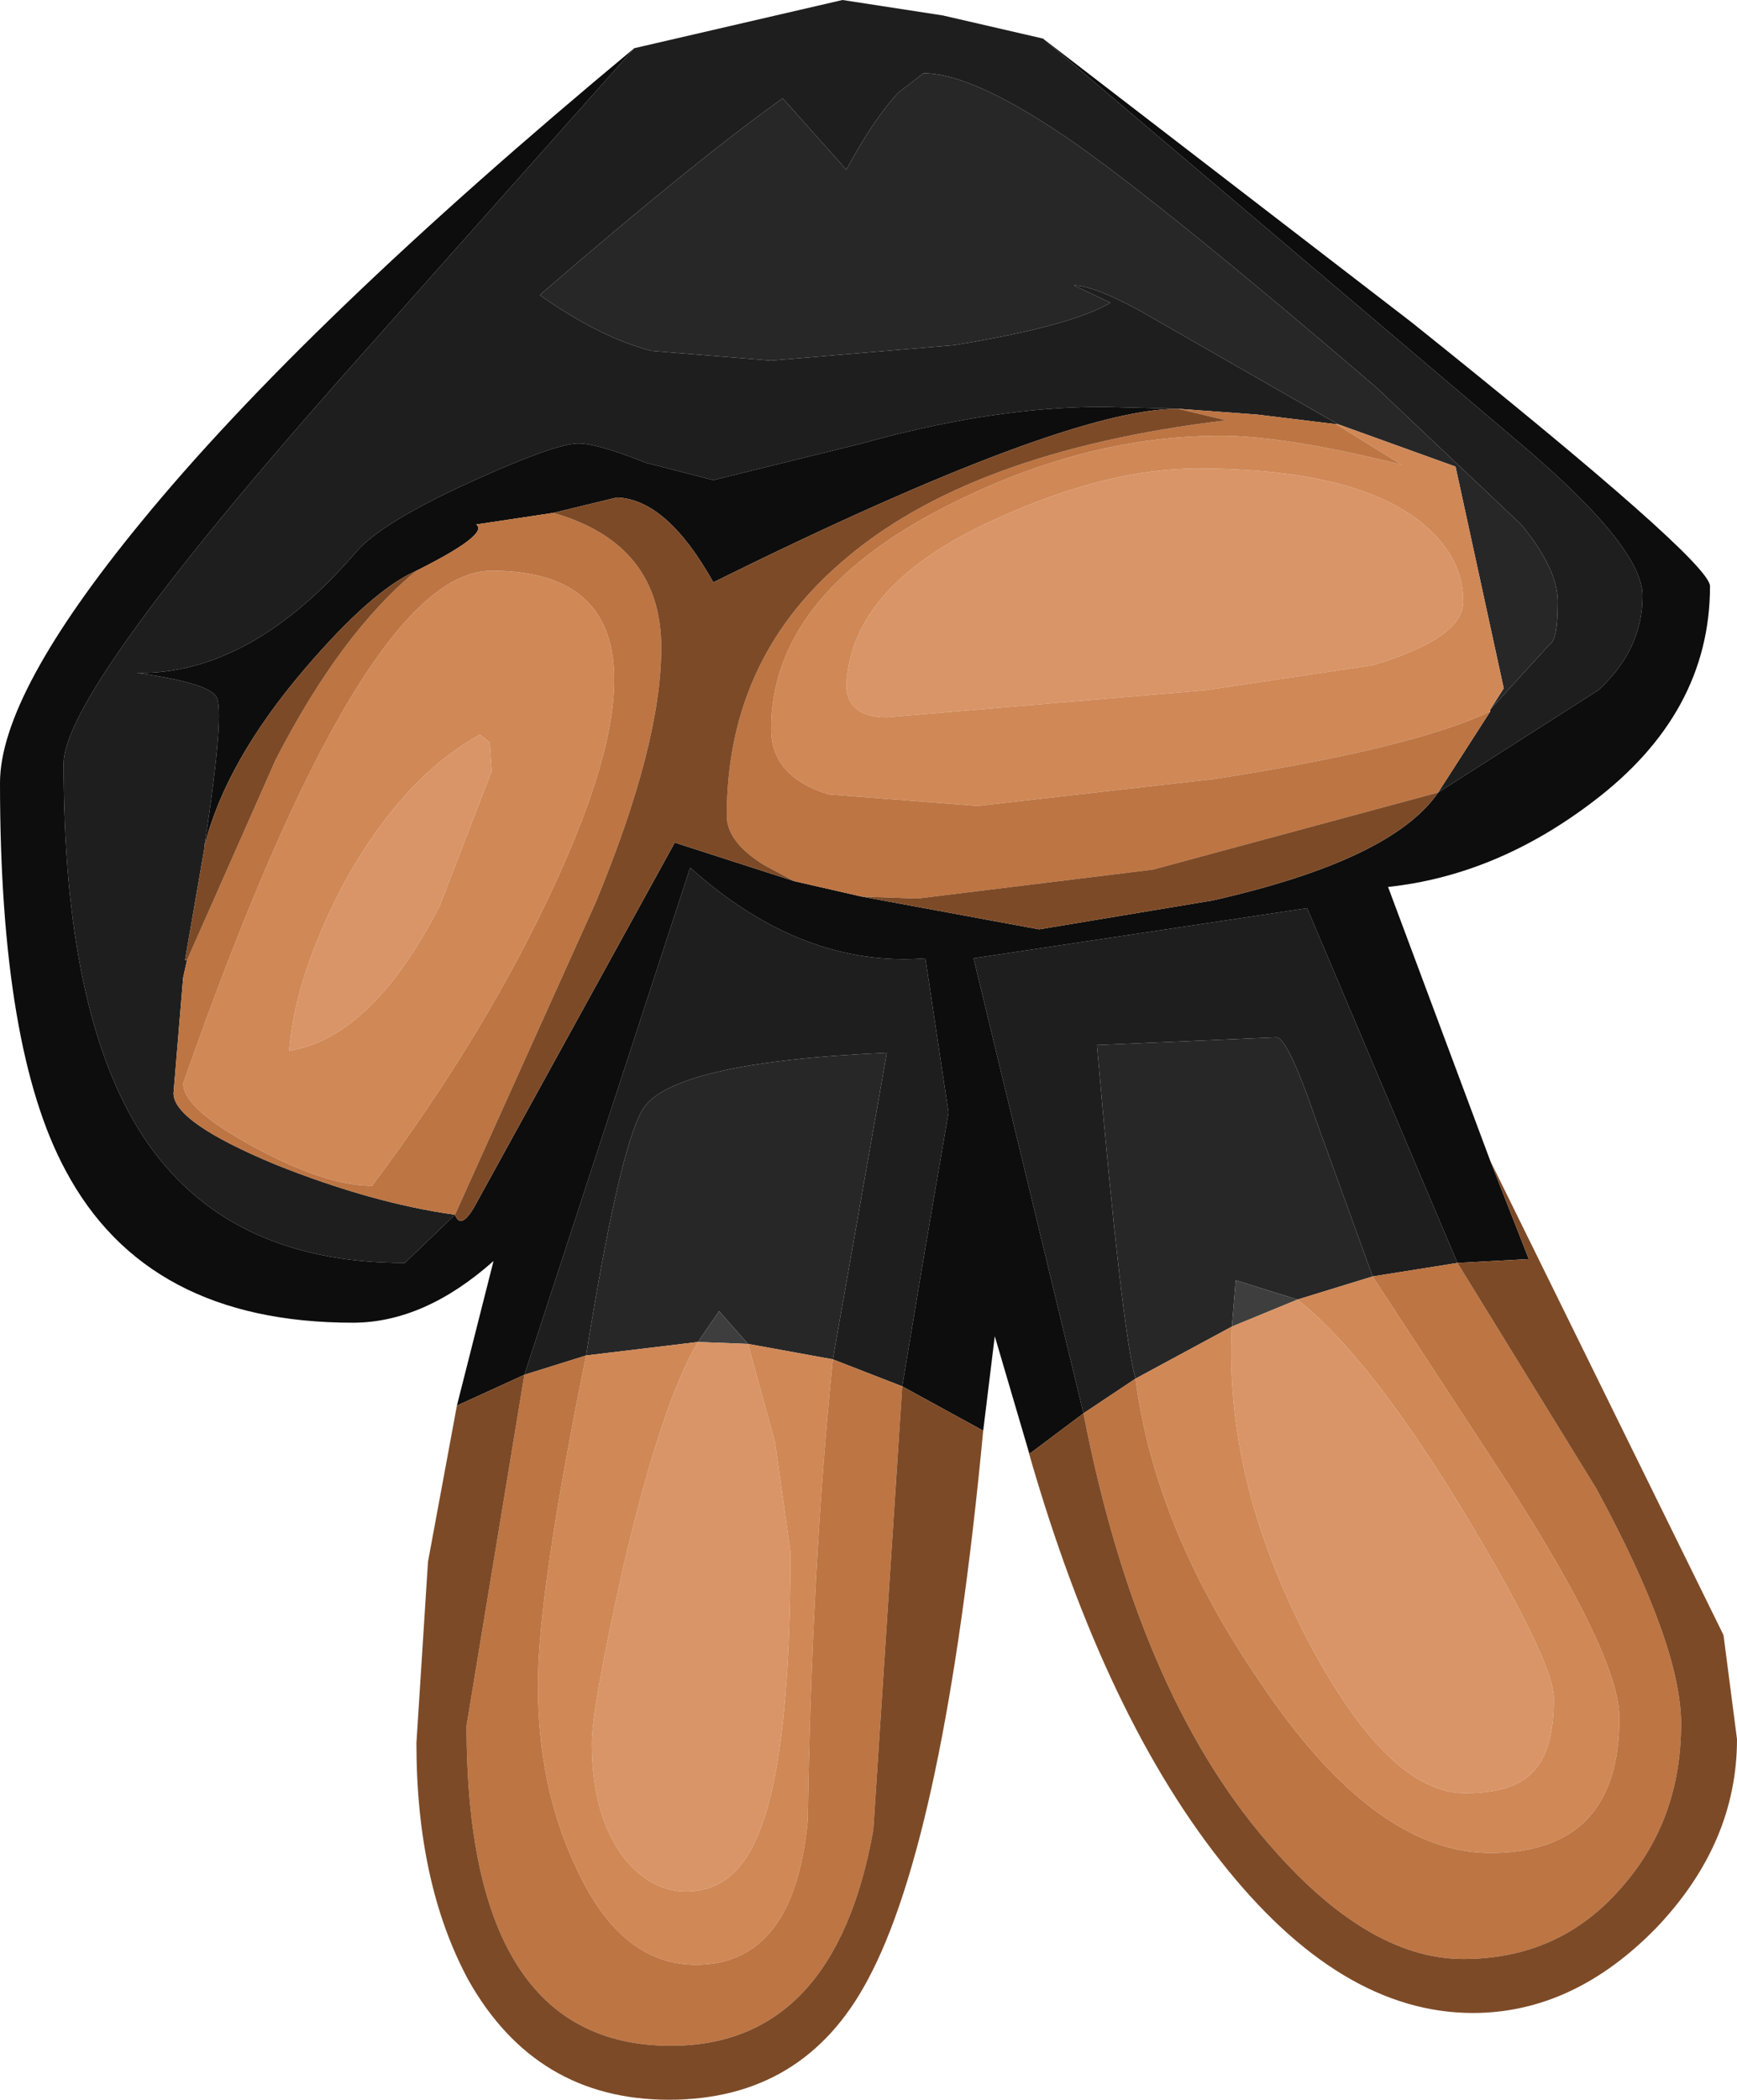 <?xml version="1.0" encoding="UTF-8" standalone="no"?>
<svg xmlns:ffdec="https://www.free-decompiler.com/flash" xmlns:xlink="http://www.w3.org/1999/xlink" ffdec:objectType="shape" height="54.45px" width="45.05px" xmlns="http://www.w3.org/2000/svg">
  <g transform="matrix(1.0, 0.0, 0.0, 1.0, 22.0, 4.6)">
    <path d="M-5.55 -3.35 L-0.15 -4.6 2.45 -4.2 5.05 -3.6 17.25 6.75 Q20.6 9.55 20.6 10.85 20.6 12.25 19.45 13.3 L15.3 15.95 16.65 13.85 16.65 13.8 18.2 12.1 Q18.4 12.0 18.4 11.0 18.4 10.15 17.45 9.0 L13.7 5.45 Q8.45 0.95 6.0 -0.8 3.3 -2.7 1.95 -2.7 L1.3 -2.2 Q0.65 -1.5 -0.05 -0.2 L-1.7 -2.05 Q-3.95 -0.45 -8.0 3.05 -6.45 4.15 -5.1 4.5 L-2.0 4.75 2.75 4.35 Q5.8 3.85 6.8 3.25 L5.85 2.8 Q6.35 2.8 7.55 3.45 L12.7 6.4 12.65 6.4 10.6 6.15 8.55 6.0 6.6 5.95 Q3.75 5.95 0.35 6.9 L-3.5 7.85 -5.25 7.4 Q-6.5 6.9 -7.0 6.9 -7.6 6.9 -9.8 7.9 -12.1 8.95 -12.75 9.7 -15.5 12.9 -18.45 12.85 -16.65 13.1 -16.4 13.45 -16.15 13.75 -16.7 17.35 L-16.7 17.4 -17.15 20.0 -17.2 20.3 -17.15 20.3 -17.25 20.75 -17.5 23.75 Q-17.5 24.5 -14.85 25.6 -12.35 26.6 -10.2 26.9 L-11.5 28.15 Q-16.15 28.15 -18.3 24.85 -20.35 21.7 -20.35 15.2 -20.35 13.35 -13.2 5.25 L-5.55 -3.35 M-8.4 31.05 L-4.1 17.9 Q-1.2 20.5 2.0 20.25 L2.6 24.25 1.95 28.05 1.4 31.35 -0.4 30.65 1.0 22.7 Q-4.65 22.95 -5.35 24.2 -5.95 25.25 -6.8 30.55 L-8.4 31.05 M13.6 28.5 L12.15 24.5 Q11.4 22.3 11.1 22.3 L6.45 22.5 Q7.1 29.95 7.45 31.15 L6.1 32.05 3.25 20.25 11.9 18.95 15.8 28.15 13.6 28.5" fill="#1e1e1e" fill-rule="evenodd" stroke="none"/>
    <path d="M5.05 -3.6 L14.6 3.75 Q22.35 9.95 22.35 10.6 22.35 13.9 19.3 16.2 16.8 18.1 14.0 18.4 L16.65 25.5 17.65 28.05 15.8 28.15 11.9 18.95 3.25 20.25 6.1 32.05 4.7 33.1 4.55 32.6 3.8 30.05 3.5 32.5 1.4 31.35 1.95 28.05 2.6 24.25 2.0 20.25 Q-1.2 20.5 -4.1 17.9 L-8.4 31.05 -10.15 31.85 -9.2 28.1 Q-11.0 29.7 -12.85 29.7 -18.2 29.7 -20.3 25.75 -22.0 22.6 -22.0 15.7 -22.0 13.4 -18.35 8.95 -14.1 3.75 -5.55 -3.35 L-13.2 5.25 Q-20.35 13.35 -20.35 15.2 -20.35 21.7 -18.3 24.85 -16.15 28.15 -11.5 28.15 L-10.2 26.9 Q-10.05 27.3 -9.7 26.7 L-4.5 17.25 -1.4 18.25 0.35 18.65 4.95 19.5 9.45 18.75 Q14.1 17.7 15.3 15.95 L19.45 13.3 Q20.6 12.25 20.6 10.85 20.6 9.55 17.25 6.75 L5.05 -3.6 M-16.7 17.35 Q-16.15 13.75 -16.4 13.45 -16.65 13.1 -18.45 12.85 -15.5 12.9 -12.75 9.7 -12.1 8.95 -9.8 7.9 -7.6 6.9 -7.0 6.9 -6.5 6.9 -5.25 7.4 L-3.5 7.85 0.35 6.9 Q3.75 5.95 6.6 5.95 L8.55 6.0 Q5.6 6.0 -3.5 10.5 -4.7 8.35 -6.0 8.3 L-7.65 8.7 -9.65 9.0 Q-9.3 9.25 -11.2 10.2 -12.35 10.7 -14.1 12.75 -16.15 15.15 -16.7 17.35" fill="#0d0d0d" fill-rule="evenodd" stroke="none"/>
    <path d="M12.7 6.4 L7.55 3.45 Q6.35 2.8 5.85 2.8 L6.8 3.25 Q5.8 3.85 2.75 4.35 L-2.0 4.75 -5.1 4.5 Q-6.45 4.15 -8.0 3.05 -3.95 -0.45 -1.7 -2.05 L-0.05 -0.2 Q0.65 -1.5 1.3 -2.2 L1.95 -2.7 Q3.3 -2.7 6.0 -0.8 8.45 0.95 13.7 5.45 L17.45 9.0 Q18.4 10.15 18.4 11.0 18.4 12.0 18.2 12.1 L16.65 13.8 17.0 13.25 15.75 7.5 12.7 6.4 M-6.8 30.55 Q-5.95 25.25 -5.35 24.2 -4.65 22.95 1.0 22.7 L-0.4 30.65 -2.6 30.25 -3.35 29.4 -3.9 30.2 -6.8 30.55 M7.45 31.15 Q7.1 29.95 6.45 22.5 L11.1 22.3 Q11.4 22.3 12.15 24.5 L13.6 28.5 11.65 29.1 10.05 28.6 9.95 29.8 7.45 31.15" fill="#272727" fill-rule="evenodd" stroke="none"/>
    <path d="M9.95 29.8 L10.05 28.6 11.65 29.1 9.95 29.8 M-2.6 30.25 L-3.9 30.2 -3.35 29.4 -2.6 30.25" fill="#3e3e3e" fill-rule="evenodd" stroke="none"/>
    <path d="M14.8 8.9 Q15.95 9.8 15.95 11.0 15.95 11.95 13.6 12.65 L9.25 13.3 1.0 14.0 Q0.0 14.0 -0.05 13.2 0.05 10.55 3.85 8.85 6.7 7.55 9.05 7.55 13.05 7.55 14.8 8.9 M11.65 29.1 Q13.55 30.6 16.05 34.75 18.3 38.5 18.3 39.45 18.3 40.75 17.8 41.3 17.3 41.9 16.0 41.9 14.0 41.9 11.9 37.9 9.75 33.75 9.95 29.8 L11.65 29.1 M-10.6 18.9 Q-12.35 22.3 -14.5 22.65 -14.35 20.7 -13.05 18.25 -11.55 15.55 -9.55 14.45 L-9.3 14.65 -9.25 15.4 -10.6 18.9 M-2.6 30.25 L-1.9 32.8 -1.5 35.65 Q-1.5 40.75 -2.25 42.75 -2.85 44.45 -4.2 44.45 -5.1 44.45 -5.8 43.6 -6.65 42.5 -6.65 40.6 -6.65 39.7 -5.85 36.1 -4.85 31.8 -3.9 30.2 L-2.6 30.25" fill="#d99567" fill-rule="evenodd" stroke="none"/>
    <path d="M12.65 6.4 L12.7 6.4 15.75 7.5 17.0 13.25 16.65 13.8 16.65 13.85 Q14.65 14.8 9.5 15.6 L3.35 16.3 -0.5 16.0 Q-2.0 15.55 -2.0 14.3 -2.0 10.9 2.4 8.6 6.05 6.7 9.65 6.7 11.35 6.7 14.35 7.45 L12.65 6.4 M14.8 8.9 Q13.05 7.55 9.05 7.55 6.7 7.55 3.85 8.85 0.05 10.55 -0.05 13.2 0.0 14.0 1.0 14.0 L9.25 13.3 13.6 12.65 Q15.95 11.95 15.95 11.0 15.95 9.8 14.8 8.9 M7.45 31.15 L9.95 29.8 Q9.75 33.75 11.9 37.9 14.0 41.9 16.0 41.9 17.3 41.9 17.8 41.3 18.3 40.75 18.3 39.45 18.3 38.5 16.05 34.75 13.55 30.6 11.65 29.1 L13.6 28.5 17.1 33.85 Q20.0 38.35 20.0 39.95 20.0 43.45 16.65 43.45 13.65 43.45 10.7 39.05 7.95 35.05 7.45 31.15 M-10.6 18.9 L-9.25 15.4 -9.3 14.65 -9.55 14.45 Q-11.55 15.55 -13.05 18.25 -14.35 20.7 -14.5 22.65 -12.35 22.3 -10.6 18.9 M-17.25 23.5 Q-12.6 10.2 -9.25 10.2 -3.9 10.2 -7.55 18.2 -9.35 22.15 -12.35 26.15 -13.55 26.15 -15.4 25.15 -17.25 24.15 -17.25 23.5 M-2.6 30.25 L-0.4 30.65 Q-0.95 36.1 -1.05 42.6 -1.4 46.35 -3.95 46.35 -5.9 46.35 -7.05 43.85 -8.05 41.75 -8.05 39.1 -8.05 36.7 -6.8 30.55 L-3.9 30.2 Q-4.85 31.8 -5.85 36.1 -6.65 39.7 -6.65 40.6 -6.65 42.5 -5.8 43.6 -5.1 44.45 -4.2 44.45 -2.85 44.45 -2.25 42.75 -1.5 40.75 -1.5 35.65 L-1.9 32.8 -2.6 30.25" fill="#d08857" fill-rule="evenodd" stroke="none"/>
    <path d="M-10.2 26.9 Q-12.35 26.6 -14.85 25.6 -17.5 24.5 -17.5 23.75 L-17.25 20.75 -17.15 20.3 -14.85 15.1 Q-13.15 11.8 -11.2 10.2 -9.3 9.25 -9.65 9.0 L-7.65 8.7 Q-4.85 9.5 -4.85 12.2 -4.85 14.7 -6.55 18.8 L-10.2 26.9 M8.55 6.0 L10.6 6.15 12.65 6.4 14.35 7.45 Q11.35 6.7 9.65 6.7 6.05 6.7 2.4 8.6 -2.0 10.9 -2.0 14.3 -2.0 15.55 -0.5 16.0 L3.35 16.3 9.5 15.6 Q14.65 14.8 16.65 13.85 L15.3 15.95 7.9 17.95 1.8 18.7 0.35 18.65 -1.4 18.25 -2.15 17.85 Q-3.15 17.25 -3.15 16.55 -3.15 12.55 -0.2 10.0 3.1 7.1 9.8 6.3 L8.55 6.0 M-8.4 31.05 L-6.8 30.55 Q-8.05 36.7 -8.05 39.1 -8.05 41.75 -7.05 43.85 -5.9 46.35 -3.95 46.35 -1.4 46.35 -1.05 42.6 -0.95 36.1 -0.4 30.65 L1.4 31.35 0.65 42.85 Q-0.35 48.45 -4.6 48.45 -9.9 48.45 -9.9 40.15 L-8.4 31.05 M13.6 28.5 L15.8 28.15 19.4 34.0 Q21.6 38.05 21.6 40.1 21.6 42.6 20.05 44.35 18.45 46.2 15.95 46.2 13.45 46.2 10.85 43.15 7.5 39.25 6.1 32.05 L7.45 31.15 Q7.95 35.05 10.7 39.05 13.65 43.45 16.65 43.45 20.0 43.45 20.0 39.95 20.0 38.35 17.1 33.85 L13.6 28.5 M-17.25 23.5 Q-17.25 24.15 -15.4 25.15 -13.55 26.15 -12.35 26.15 -9.35 22.15 -7.55 18.2 -3.9 10.2 -9.25 10.2 -12.6 10.2 -17.25 23.5" fill="#bd7543" fill-rule="evenodd" stroke="none"/>
    <path d="M16.65 25.5 L22.7 37.8 23.05 40.5 Q23.05 43.2 20.95 45.4 18.8 47.6 16.2 47.6 12.75 47.6 9.65 43.65 6.5 39.65 4.55 32.6 L4.7 33.1 6.1 32.05 Q7.5 39.25 10.85 43.15 13.45 46.2 15.95 46.2 18.45 46.2 20.05 44.35 21.6 42.6 21.6 40.1 21.6 38.05 19.4 34.0 L15.8 28.15 17.65 28.05 16.65 25.5 M3.5 32.5 Q2.5 43.05 0.5 46.75 -1.15 49.85 -4.65 49.85 -8.1 49.85 -9.85 46.75 -11.2 44.25 -11.2 40.6 L-10.9 35.9 -10.15 31.85 -8.4 31.05 -9.9 40.15 Q-9.9 48.45 -4.6 48.45 -0.35 48.45 0.65 42.85 L1.4 31.35 3.5 32.5 M-17.15 20.3 L-17.2 20.3 -17.15 20.0 -16.7 17.4 -16.7 17.35 Q-16.15 15.15 -14.1 12.75 -12.35 10.7 -11.2 10.2 -13.15 11.8 -14.85 15.1 L-17.15 20.3 M8.55 6.0 L9.8 6.3 Q3.1 7.1 -0.2 10.0 -3.15 12.55 -3.15 16.55 -3.15 17.25 -2.15 17.85 L-1.4 18.25 -4.5 17.25 -9.7 26.7 Q-10.05 27.3 -10.2 26.9 L-6.55 18.8 Q-4.85 14.7 -4.85 12.2 -4.85 9.5 -7.65 8.7 L-6.0 8.3 Q-4.7 8.35 -3.5 10.5 5.6 6.0 8.55 6.0 M0.35 18.65 L1.8 18.7 7.9 17.95 15.3 15.95 Q14.1 17.7 9.45 18.75 L4.95 19.5 0.35 18.65" fill="#7d4a27" fill-rule="evenodd" stroke="none"/>
  </g>
</svg>
